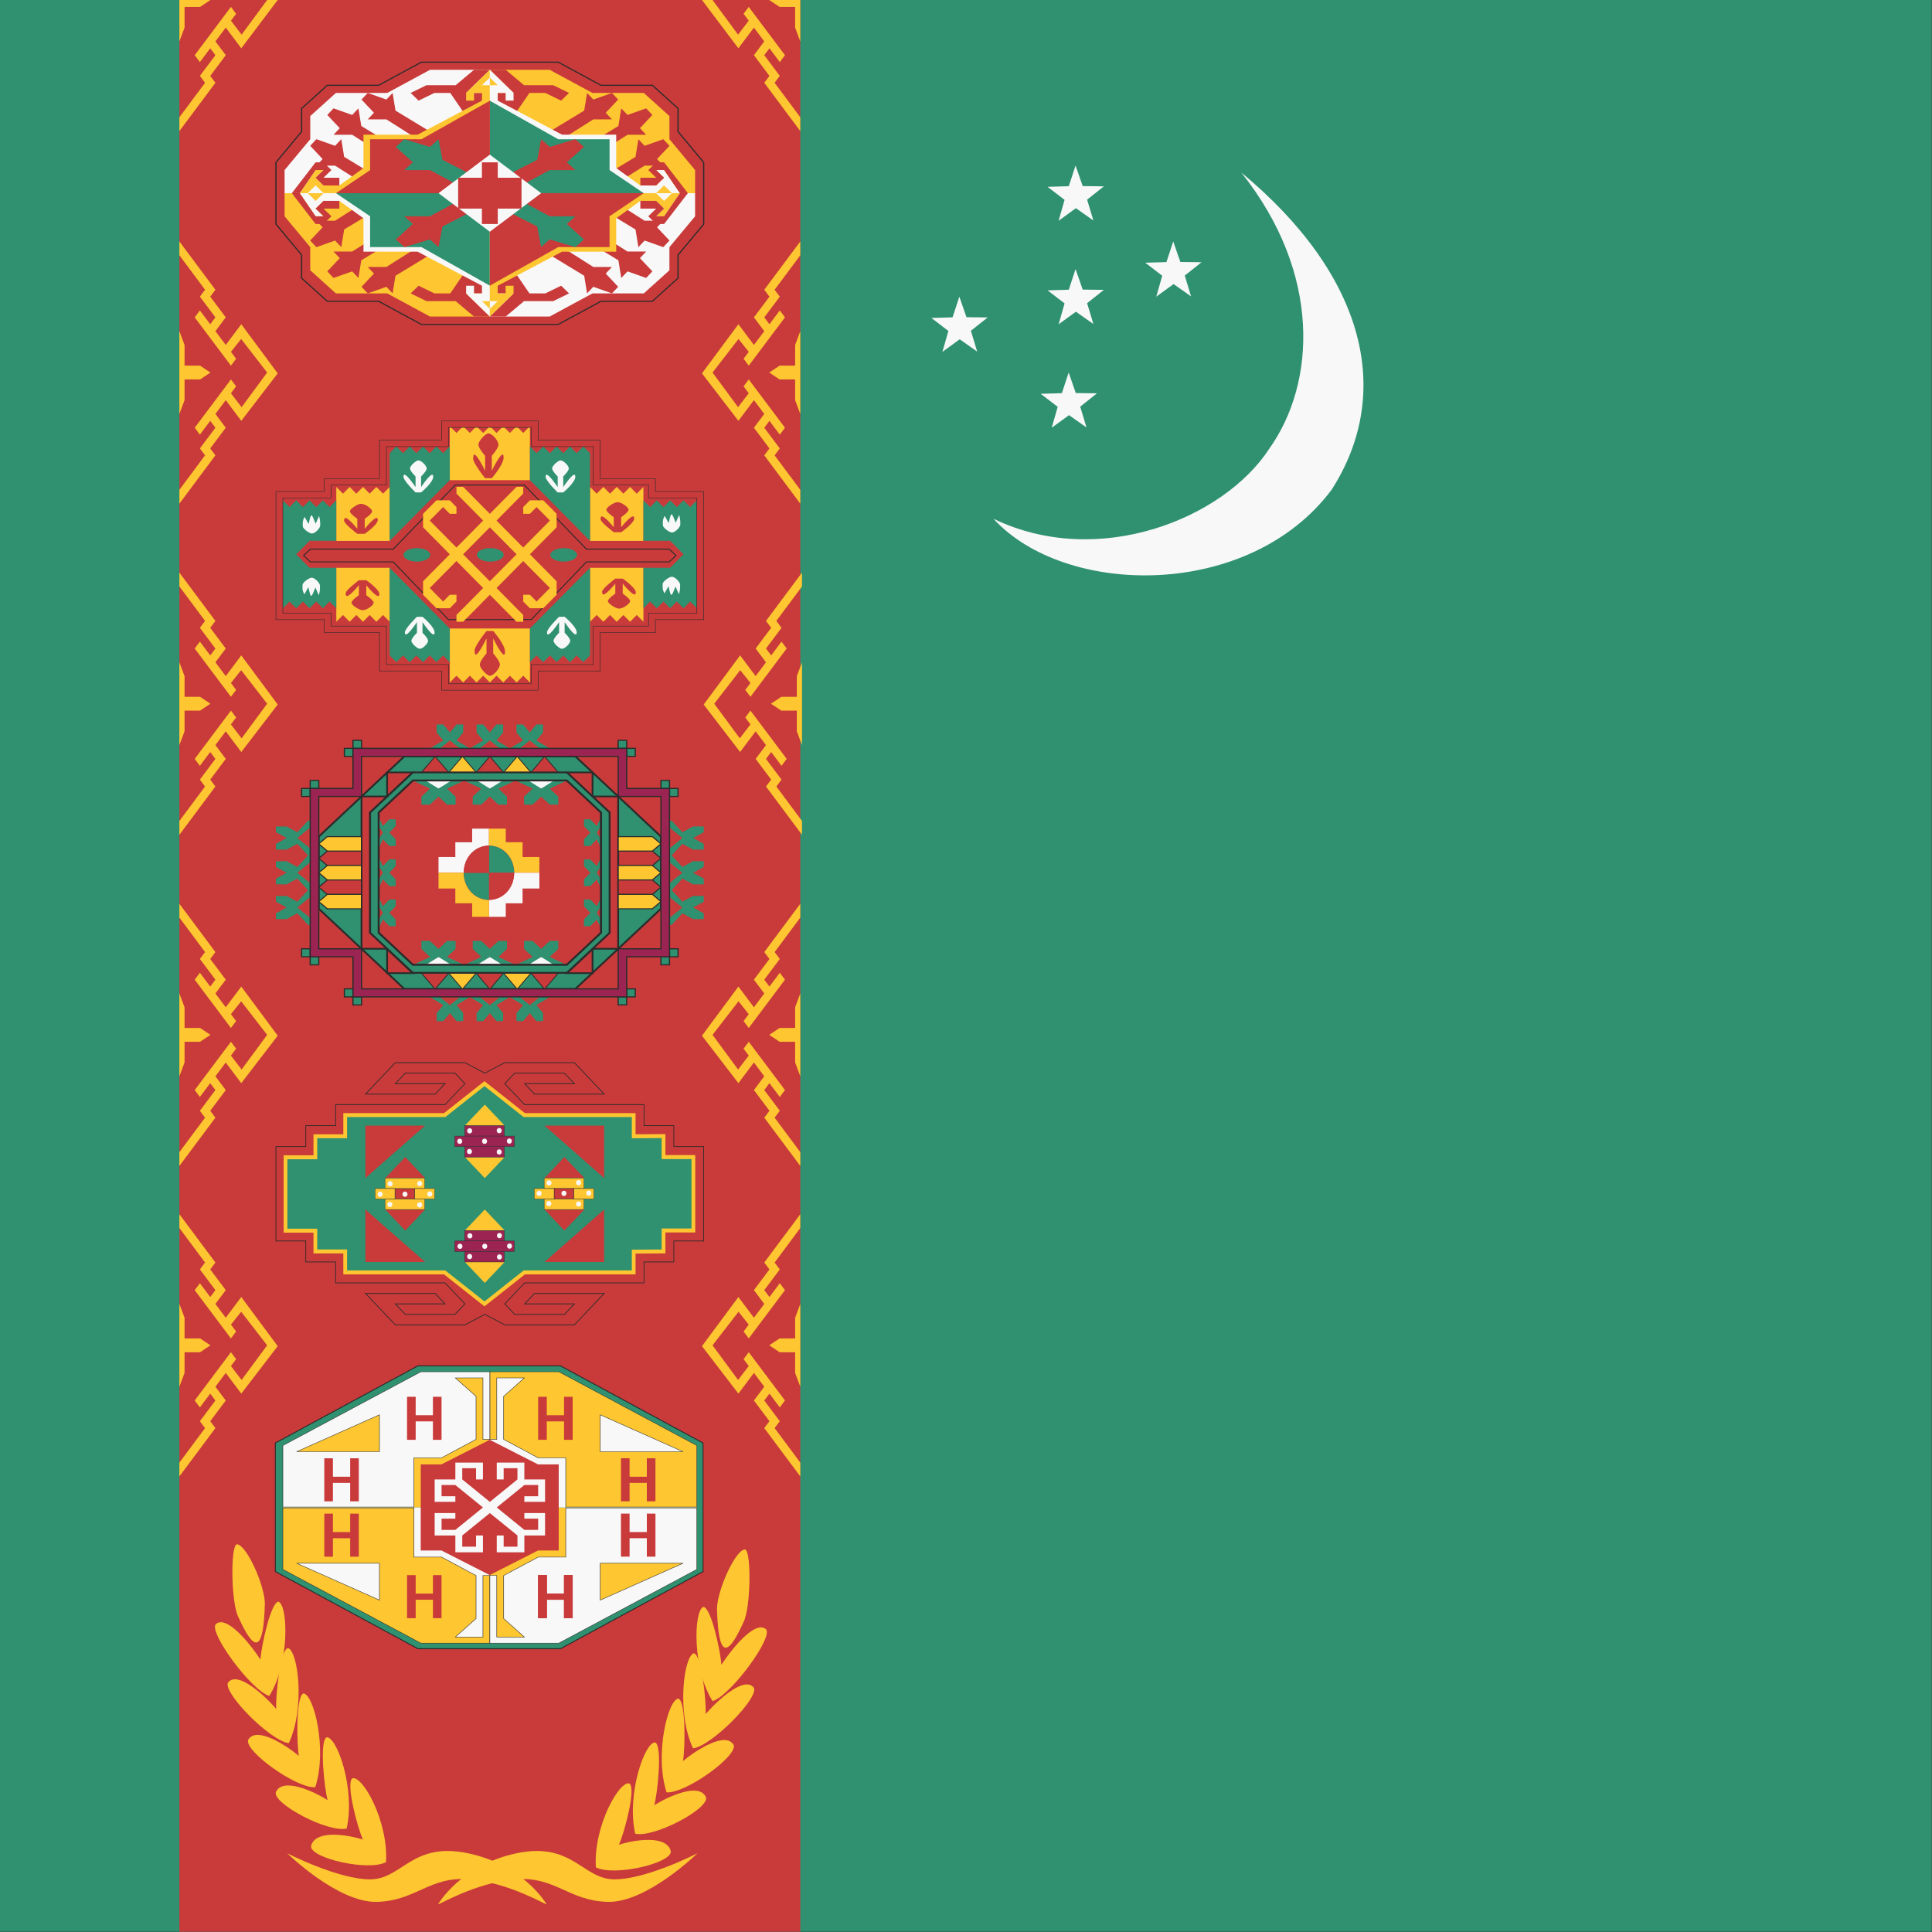 <svg xmlns="http://www.w3.org/2000/svg" height="512" width="512" viewBox="0 0 512 512">
  <rect x="0" y="0" width="512" height="512" fill="#333333" stroke="none"/>
  <defs fill="#2b2b2b">
    <clipPath id="a">
      <path fill-opacity=".67" d="M0 0h496.06v496.06H0z"></path>
    </clipPath>
  </defs>
  <g fill-rule="evenodd" clip-path="url(#a)" transform="scale(1.032)" fill="#2b2b2b">
    <path fill="#2f9170" d="M0 0h744.09v496.06H0z"></path>
    <g stroke-width="1pt">
      <path d="M255.117 133.217c27.032 13.035 59.219-.061 70.864-18.056 11.94-16.794 13.406-44.993-7.236-70.866 32.04 26.572 39.123 56.693 23.183 81.497-21.262 28.344-68.43 27.524-86.811 7.425z" fill="#f8f8f8"></path>
      <path fill="#f8f8f8" d="M296.921 76.181l1.534-5.37-4.36-3.345 5.436-.162L301.276 62l1.83 5.272 5.44.069-4.306 3.419 1.614 5.347-4.489-3.16zM270.071 109.842l1.534-5.37-4.36-3.345 5.436-.162 1.745-5.304 1.83 5.272 5.44.069-4.306 3.419 1.614 5.347-4.489-3.16zM271.841 83.275l1.534-5.37-4.36-3.345 5.436-.162 1.745-5.304 1.83 5.272 5.44.069-4.306 3.419 1.614 5.347-4.489-3.16zM271.841 56.693l1.534-5.37-4.36-3.346 5.436-.161 1.745-5.304 1.83 5.271 5.44.07-4.306 3.418 1.614 5.348-4.489-3.16zM242.001 90.361l1.534-5.37-4.36-3.345 5.436-.162 1.745-5.304 1.83 5.272 5.44.069-4.306 3.419 1.614 5.347-4.489-3.16z"></path>
    </g>
    <path fill="#c93a3a" d="M46.063 0h159.45v496.06H46.063z"></path>
    <g stroke-width="1pt" fill="#fec731">
      <path d="M46.064 129.33v-3.544l6.591-8.858-1.329-1.772 3.986-5.315-1.328-1.771-2.658 3.543-1.329-1.772L59.3 97.44l1.328 1.772-1.328 1.771 2.739 3.58 6.562-8.895-6.673-8.62-2.628 3.305 1.328 1.772-1.328 1.772-9.302-12.402 1.33-1.772 2.657 3.544 1.328-1.772-3.986-5.315 1.33-1.772-6.592-8.858v-3.543l9.248 12.401-1.328 1.772 3.986 5.315-2.658 3.543 2.658 3.543 3.986-5.314L71.31 95.88l-9.354 12.19-3.986-5.315-2.658 3.543 2.658 3.543-3.986 5.316 1.328 1.771-9.248 12.402z"></path>
      <path d="M46.063 85.04l1.329 3.543v5.315h3.986l2.657 1.772-2.657 1.771h-3.986v5.315l-1.33 3.544V85.04z"></path>
    </g>
    <g stroke-width="1pt" fill="#fec731">
      <path d="M46.064 214.368v-3.543l6.591-8.858-1.329-1.772 3.986-5.315-1.328-1.771-2.658 3.543-1.329-1.772L59.3 182.48l1.328 1.771-1.328 1.772 2.739 3.58 6.562-8.895-6.673-8.62-2.628 3.305 1.328 1.772-1.328 1.772-9.302-12.402 1.33-1.772 2.657 3.544 1.328-1.772-3.986-5.315 1.33-1.772-6.592-8.858v-3.543l9.248 12.402-1.328 1.771 3.986 5.315-2.658 3.543 2.658 3.543 3.986-5.314 9.354 12.612-9.354 12.191-3.986-5.315-2.658 3.543 2.658 3.543-3.986 5.315 1.328 1.772-9.248 12.401z"></path>
      <path d="M46.063 170.079l1.329 3.543v5.315h3.986l2.657 1.772-2.657 1.771h-3.986v5.315l-1.33 3.544v-21.26z"></path>
    </g>
    <g stroke-width="1pt" fill="#fec731">
      <path d="M46.065 299.409v-3.543l6.591-8.859-1.329-1.772 3.986-5.315-1.328-1.771-2.658 3.543-1.329-1.772L59.3 267.52l1.328 1.772-1.328 1.772 2.739 3.579 6.562-8.895-6.673-8.62-2.628 3.305 1.328 1.772-1.328 1.772-9.302-12.402 1.33-1.772 2.657 3.544 1.328-1.772-3.986-5.315 1.33-1.771-6.592-8.858v-3.544l9.248 12.402-1.328 1.771 3.986 5.315-2.658 3.543 2.658 3.544 3.986-5.315 9.354 12.613-9.354 12.19-3.986-5.315-2.658 3.543 2.658 3.543-3.986 5.315 1.328 1.772-9.248 12.402z"></path>
      <path d="M46.064 255.119l1.329 3.543v5.315h3.986l2.657 1.772-2.657 1.771h-3.986v5.315l-1.33 3.544v-21.26z"></path>
    </g>
    <g stroke-width="1pt" fill="#fec731">
      <path d="M46.065 379.13v-3.543l6.591-8.859-1.329-1.772 3.986-5.315-1.328-1.771-2.658 3.543-1.329-1.772L59.3 347.24l1.328 1.772-1.328 1.772 2.739 3.579 6.562-8.895-6.673-8.62-2.628 3.305 1.328 1.772-1.328 1.772-9.302-12.402 1.33-1.772 2.657 3.544 1.328-1.772-3.986-5.315 1.33-1.772-6.592-8.858v-3.543l9.248 12.402-1.328 1.771 3.986 5.315-2.658 3.543 2.658 3.543 3.986-5.314 9.354 12.613-9.354 12.19-3.986-5.315-2.658 3.543 2.658 3.543-3.986 5.315 1.328 1.772-9.248 12.402z"></path>
      <path d="M46.064 334.84l1.329 3.543v5.315h3.986l2.657 1.772-2.657 1.771h-3.986v5.315l-1.33 3.544v-21.26z"></path>
    </g>
    <g stroke-width="1pt" fill="#fec731">
      <path d="M205.51 129.33v-3.544l-6.592-8.858 1.329-1.772-3.986-5.315 1.328-1.771 2.658 3.543 1.329-1.772-9.302-12.401-1.328 1.772 1.328 1.771-2.739 3.58-6.562-8.895 6.673-8.62 2.628 3.305-1.328 1.772 1.328 1.772 9.302-12.402-1.33-1.772-2.657 3.544-1.328-1.772 3.986-5.315-1.33-1.772 6.592-8.858v-3.543l-9.248 12.401 1.328 1.772-3.986 5.315 2.658 3.543-2.658 3.543-3.986-5.314-9.354 12.613 9.354 12.19 3.986-5.315 2.658 3.543-2.658 3.543 3.986 5.316-1.328 1.771 9.248 12.402z"></path>
      <path d="M205.51 85.04l-1.329 3.543v5.315h-3.986l-2.657 1.772 2.657 1.771h3.986v5.315l1.33 3.544V85.04z"></path>
    </g>
    <g stroke-width="1pt" fill="#fec731">
      <path d="M205.95 214.37v-3.544l-6.592-8.858 1.329-1.772-3.986-5.315 1.328-1.771 2.658 3.543 1.329-1.772-9.302-12.401-1.328 1.772 1.328 1.771-2.739 3.58-6.562-8.895 6.673-8.62 2.628 3.305-1.328 1.772 1.328 1.772 9.302-12.402-1.33-1.772-2.657 3.544-1.328-1.772 3.986-5.315-1.33-1.772 6.592-8.858v-3.543l-9.248 12.402 1.328 1.771-3.986 5.315 2.658 3.543-2.658 3.543-3.986-5.314-9.354 12.613 9.354 12.19 3.986-5.315 2.658 3.544-2.658 3.543 3.986 5.315-1.328 1.771 9.248 12.402z"></path>
      <path d="M205.95 170.08l-1.329 3.543v5.315h-3.986l-2.657 1.772 2.657 1.771h3.986v5.315l1.33 3.544v-21.26z"></path>
    </g>
    <g stroke-width="1pt" fill="#fec731">
      <path d="M205.51 299.409v-3.543l-6.592-8.859 1.329-1.772-3.986-5.315 1.328-1.771 2.658 3.543 1.329-1.772-9.302-12.401-1.328 1.772 1.328 1.772-2.739 3.579-6.562-8.895 6.673-8.62 2.628 3.305-1.328 1.772 1.328 1.772 9.302-12.402-1.33-1.772-2.657 3.544-1.328-1.772 3.986-5.315-1.33-1.771 6.592-8.858v-3.544l-9.248 12.402 1.328 1.771-3.986 5.315 2.658 3.543-2.658 3.544-3.986-5.315-9.354 12.613 9.354 12.19 3.986-5.315 2.658 3.543-2.658 3.543 3.986 5.315-1.328 1.772 9.248 12.402z"></path>
      <path d="M205.51 255.119l-1.329 3.543v5.315h-3.986l-2.657 1.772 2.657 1.771h3.986v5.315l1.33 3.544v-21.26z"></path>
    </g>
    <g stroke-width="1pt" fill="#fec731">
      <path d="M205.51 379.13v-3.543l-6.592-8.859 1.329-1.772-3.986-5.315 1.328-1.771 2.658 3.543 1.329-1.772-9.302-12.401-1.328 1.772 1.328 1.772-2.739 3.579-6.562-8.895 6.673-8.62 2.628 3.305-1.328 1.772 1.328 1.772 9.302-12.402-1.33-1.772-2.657 3.544-1.328-1.772 3.986-5.315-1.33-1.772 6.592-8.858v-3.543l-9.248 12.402 1.328 1.771-3.986 5.315 2.658 3.543-2.658 3.543-3.986-5.314-9.354 12.613 9.354 12.19 3.986-5.315 2.658 3.543-2.658 3.543 3.986 5.315-1.328 1.772 9.248 12.402z"></path>
      <path d="M205.51 334.84l-1.329 3.543v5.315h-3.986l-2.657 1.772 2.657 1.771h3.986v5.315l1.33 3.544v-21.26z"></path>
    </g>
    <g stroke-width="1pt" fill="#fec731">
      <path d="M46.067 33.66v-3.543l6.591-8.858-1.329-1.772 3.986-5.315-1.328-1.771-2.658 3.543L50 14.172l9.302-12.401 1.328 1.771-1.328 1.772 2.739 3.58 6.562-8.895h2.71L61.959 12.4l-3.986-5.315-2.658 3.543 2.658 3.543-3.986 5.315 1.328 1.772-9.248 12.401zM46.067 0h7.972l-2.657 1.772h-3.986v5.315l-1.33 3.543V0z"></path>
    </g>
    <g stroke-width="1pt" fill="#fec731">
      <path d="M205.506 33.66v-3.543l-6.591-8.858 1.329-1.772-3.986-5.315 1.328-1.771 2.658 3.543 1.328-1.772-9.3-12.401-1.33 1.771 1.33 1.772-2.74 3.58-6.562-8.895h-2.71l9.354 12.402 3.986-5.315 2.658 3.543-2.658 3.543 3.986 5.315-1.328 1.772 9.248 12.401zM205.506 0h-7.972l2.657 1.772h3.986v5.315l1.33 3.543V0z"></path>
    </g>
    <path d="M112.51 488.996s5.72-10.044 20.136-13.087c14.416-3.044 16.933 6.696 25.17 6.696 8.238 0 21.28-6.696 21.28-6.696s-13.042 12.783-23.11 12.478c-10.068-.303-13.5-6.695-23.797-5.782-10.297.913-19.679 6.696-19.679 6.391z" fill="#fec731"></path>
    <path d="M140.34 488.996s-5.72-10.044-20.136-13.087c-14.416-3.044-16.933 6.696-25.17 6.696-8.238 0-21.28-6.696-21.28-6.696s13.042 12.783 23.11 12.478c10.068-.303 13.5-6.695 23.797-5.782 10.297.913 19.679 6.696 19.679 6.391z" fill="#fec731"></path>
    <g stroke-width="1pt" fill="#fec731">
      <path d="M93.201 472.38c-1.27-2.657-4.442-14.251-2.75-15.701 2.538-.966 9.307 10.87 8.673 21.5-4.442 2.415-19.461-.967-19.25-4.108 1.058-4.348 9.52-2.898 13.327-1.69z"></path>
      <path d="M84.124 462.247c-.83-2.95-2.14-15.168-.26-16.12 2.633-.247 7.424 13.198 5.158 23.423-4.72 1.14-18.892-6.302-18.2-9.317 1.709-3.963 9.763-.216 13.302 2.014z"></path>
      <path d="M76.749 450.91c-.563-3.06-.775-15.4 1.176-16.048 2.637.172 6.197 14.28 3.037 24.074-4.789.386-18.198-9.247-17.242-12.13 2.049-3.666 9.713 1.33 13.029 4.103z"></path>
      <path d="M70.933 438.835c-.2-3.139 1.024-15.373 3.028-15.61 2.585.715 4.462 15.388.201 24.41-4.775-.608-16.903-12.895-15.623-15.547 2.45-3.197 9.441 3.322 12.394 6.747z"></path>
      <path d="M66.889 426.187c.14-3.144 2.67-15.017 4.677-14.868 2.481 1.203 2.759 16.083-2.43 24.196-4.66-1.517-15.339-16-13.786-18.378 2.769-2.695 8.985 5.095 11.539 9.05z"></path>
      <path d="M68.018 411.796c-.344 12.593-2.633 12.74-6.811 3.432-1.85-3.517-2.078-18.122-.412-18.666 2.409-.05 7.157 10.365 7.223 15.234z"></path>
    </g>
    <g stroke-width="1pt" fill="#fec731">
      <path d="M158.932 473.706c1.27-2.657 4.442-14.252 2.75-15.701-2.538-.966-9.307 10.87-8.673 21.5 4.442 2.414 19.461-.967 19.25-4.108-1.058-4.348-9.52-2.898-13.327-1.691z"></path>
      <path d="M168.009 463.572c.83-2.949 2.14-15.167.26-16.12-2.633-.246-7.424 13.199-5.158 23.424 4.72 1.14 18.892-6.302 18.2-9.317-1.709-3.963-9.763-.216-13.302 2.013z"></path>
      <path d="M175.384 452.235c.563-3.06.775-15.399-1.176-16.047-2.637.172-6.197 14.28-3.037 24.074 4.789.386 18.198-9.247 17.242-12.13-2.049-3.666-9.713 1.33-13.029 4.103z"></path>
      <path d="M181.2 440.161c.2-3.139-1.024-15.373-3.028-15.61-2.585.715-4.462 15.388-.201 24.41 4.775-.608 16.903-12.895 15.623-15.547-2.45-3.197-9.441 3.322-12.394 6.747z"></path>
      <path d="M185.244 427.513c-.14-3.144-2.67-15.017-4.677-14.868-2.481 1.202-2.759 16.083 2.43 24.196 4.66-1.517 15.339-16 13.786-18.378-2.769-2.695-8.985 5.095-11.539 9.05z"></path>
      <path d="M184.115 413.122c.344 12.593 2.633 12.74 6.811 3.432 1.85-3.517 2.078-18.122.412-18.666-2.409-.05-7.157 10.365-7.223 15.234z"></path>
    </g>
    <g transform="matrix(.969 0 0 1.226 182.42 -74.639)">
      <path d="M-3.543 290.55h-5.315v3.543h-5.315v3.543h-21.26l-3.543 3.544 1.771 1.771h8.858l1.772-1.771h-8.858l1.772-1.772h12.402l-5.315 5.315h-12.402l-3.544-1.772-3.543 1.771-12.402.001-5.315-5.317 12.402.002 1.771 1.772-8.858-.002 1.772 1.773h8.858l1.772-1.771-3.544-3.544h-19.488v-3.543h-5.315v-3.543h-5.315v-15.945h5.315v-3.543h5.315v-3.543h19.488l3.544-3.544-1.772-1.771h-8.858l-1.772 1.773 8.858-.002-1.771 1.772-12.402.002 5.315-5.317 12.402.001 3.543 1.771 3.544-1.772h12.402l5.315 5.315h-12.402l-1.772-1.772h8.858l-1.772-1.771h-8.858l-1.771 1.771 3.543 3.544h21.26v3.543h5.315v3.543h5.315v15.945z" transform="matrix(1.488 0 0 1.24 3.502 -39.474)" stroke="#2b2b2b" stroke-width=".125" fill="#c93a3a"></path>
      <path d="M375.59 499.67v24.803h10.629v7.019h10.63v7.087h35.433l14.174 10.63 14.173-10.63h38.976v-7.019l10.63-.068v-7.087h10.63v-24.803h-10.63v-7.086l-10.63.068v-7.155h-38.976l-14.173-10.63-14.174 10.63h-35.433v7.155h-10.63v7.086H375.59z" transform="matrix(.744 0 0 .62 -392.03 -6.521)" stroke="#fec731" stroke-width="1pt" fill="#2f9170"></path>
      <path d="M-75.6 296.644l-15.822 10.984v-10.984H-75.6zM-43.97 296.644l15.822 10.985v-10.985H-43.97zM-75.6 325.208l-15.822-10.984v10.984H-75.6zM-43.965 325.208l15.82-10.985v10.985h-15.82zM-38.689 303.233l-5.273 4.394h10.547l-5.274-4.394zM-80.877 303.233l-5.273 4.394h10.547l-5.274-4.394zM-80.877 318.622l-5.273-4.394h10.547l-5.274 4.394zM-38.687 318.622l-5.273-4.394h10.547l-5.274 4.394z" fill="#c93a3a"></path>
      <path d="M-59.787 329.602l-5.273-4.394h10.547l-5.274 4.394zM-59.787 307.632l-5.273-4.394h10.547l-5.274 4.394zM-59.787 292.249l-5.273 4.394h10.547l-5.274-4.394zM-59.787 314.217l-5.273 4.394h10.547l-5.274-4.394z" fill="#fec731"></path>
      <path transform="matrix(.744 0 0 .62 -392.03 -6.521)" stroke="#2b2b2b" stroke-width=".125" fill="#fec731" d="M467.72 506.69h14.173v3.543H467.72z"></path>
      <path transform="matrix(.744 0 0 .62 -392.03 -6.521)" stroke="#2b2b2b" stroke-width=".125" fill="#c93a3a" d="M414.57 510.24h7.087v3.543h-7.087zM471.26 510.24h7.087v3.543h-7.087z"></path>
      <path transform="matrix(.744 0 0 .62 -392.03 -6.521)" stroke="#2b2b2b" stroke-width=".125" fill="#9c2452" d="M439.37 488.98h14.173v3.543H439.37zM439.37 496.06h14.173v3.543H439.37z"></path>
      <path transform="matrix(.744 0 0 .62 -392.03 -6.521)" stroke="#2b2b2b" stroke-width=".125" fill="#9c2452" d="M435.83 492.52h21.26v3.543h-21.26zM439.37 524.41h14.173v3.543H439.37zM439.37 531.5h14.173v3.543H439.37z"></path>
      <path transform="matrix(.744 0 0 .62 -392.03 -6.521)" stroke="#2b2b2b" stroke-width=".125" fill="#9c2452" d="M435.83 527.95h21.26v3.543h-21.26z"></path>
      <path transform="matrix(.744 0 0 .62 -392.03 -6.521)" stroke="#2b2b2b" stroke-width=".125" fill="#fec731" d="M467.72 513.78h14.173v3.543H467.72zM411.02 506.69h14.173v3.543H411.02zM411.02 513.78h14.173v3.543H411.02z"></path>
      <path transform="matrix(.744 0 0 .62 -392.03 -6.521)" stroke="#2b2b2b" stroke-width=".125" fill="#fec731" d="M407.48 510.24h7.087v3.543h-7.087zM421.65 510.24h7.087v3.543h-7.087zM464.17 510.24h7.087v3.543h-7.087zM478.35 510.24h7.087v3.543h-7.087z"></path>
      <ellipse fill="#f8f8f8" transform="matrix(.744 0 0 .62 -374.14 -38.912)" cx="413.68" rx=".886" cy="581.99" ry=".886"></ellipse>
      <ellipse fill="#f8f8f8" transform="matrix(.744 0 0 .62 -367.57 -38.912)" cx="413.68" rx=".886" cy="581.99" ry=".886"></ellipse>
      <ellipse fill="#f8f8f8" transform="matrix(.744 0 0 .62 -361 -38.958)" cx="413.68" rx=".886" cy="581.99" ry=".886"></ellipse>
      <ellipse fill="#f8f8f8" transform="matrix(.744 0 0 .62 -371.51 -41.102)" cx="413.68" rx=".886" cy="581.99" ry=".886"></ellipse>
      <ellipse fill="#f8f8f8" transform="matrix(.744 0 0 .62 -363.68 -41.148)" cx="413.68" rx=".886" cy="581.99" ry=".886"></ellipse>
      <ellipse fill="#f8f8f8" transform="matrix(.744 0 0 .62 -371.57 -36.768)" cx="413.68" rx=".886" cy="581.99" ry=".886"></ellipse>
      <ellipse fill="#f8f8f8" transform="matrix(.744 0 0 .62 -363.68 -36.677)" cx="413.68" rx=".886" cy="581.99" ry=".886"></ellipse>
      <ellipse fill="#f8f8f8" transform="matrix(.744 0 0 .62 -353.17 -49.999)" cx="413.68" rx=".886" cy="581.99" ry=".886"></ellipse>
      <ellipse fill="#f8f8f8" transform="matrix(.744 0 0 .62 -346.59 -49.999)" cx="413.68" rx=".886" cy="581.99" ry=".886"></ellipse>
      <ellipse fill="#f8f8f8" transform="matrix(.744 0 0 .62 -340.02 -50.045)" cx="413.68" rx=".886" cy="581.99" ry=".886"></ellipse>
      <ellipse fill="#f8f8f8" transform="matrix(.744 0 0 .62 -350.54 -52.189)" cx="413.68" rx=".886" cy="581.99" ry=".886"></ellipse>
      <ellipse fill="#f8f8f8" transform="matrix(.744 0 0 .62 -342.71 -52.235)" cx="413.68" rx=".886" cy="581.99" ry=".886"></ellipse>
      <ellipse fill="#f8f8f8" transform="matrix(.744 0 0 .62 -350.59 -47.855)" cx="413.68" rx=".886" cy="581.99" ry=".886"></ellipse>
      <ellipse fill="#f8f8f8" transform="matrix(.744 0 0 .62 -342.71 -47.764)" cx="413.68" rx=".886" cy="581.99" ry=".886"></ellipse>
      <ellipse fill="#f8f8f8" transform="matrix(.744 0 0 .62 -374.2 -60.904)" cx="413.68" rx=".886" cy="581.99" ry=".886"></ellipse>
      <ellipse fill="#f8f8f8" transform="matrix(.744 0 0 .62 -367.62 -60.904)" cx="413.68" rx=".886" cy="581.99" ry=".886"></ellipse>
      <ellipse fill="#f8f8f8" transform="matrix(.744 0 0 .62 -361.05 -60.949)" cx="413.68" rx=".886" cy="581.99" ry=".886"></ellipse>
      <ellipse fill="#f8f8f8" transform="matrix(.744 0 0 .62 -371.57 -63.094)" cx="413.68" rx=".886" cy="581.99" ry=".886"></ellipse>
      <ellipse fill="#f8f8f8" transform="matrix(.744 0 0 .62 -363.74 -63.139)" cx="413.68" rx=".886" cy="581.99" ry=".886"></ellipse>
      <ellipse fill="#f8f8f8" transform="matrix(.744 0 0 .62 -371.62 -58.759)" cx="413.68" rx=".886" cy="581.99" ry=".886"></ellipse>
      <ellipse fill="#f8f8f8" transform="matrix(.744 0 0 .62 -363.74 -58.668)" cx="413.68" rx=".886" cy="581.99" ry=".886"></ellipse>
      <ellipse fill="#f8f8f8" transform="matrix(.744 0 0 .62 -395.28 -49.817)" cx="413.68" rx=".886" cy="581.99" ry=".886"></ellipse>
      <ellipse fill="#f8f8f8" transform="matrix(.744 0 0 .62 -388.71 -49.817)" cx="413.68" rx=".886" cy="581.99" ry=".886"></ellipse>
      <ellipse fill="#f8f8f8" transform="matrix(.744 0 0 .62 -382.14 -49.862)" cx="413.68" rx=".886" cy="581.99" ry=".886"></ellipse>
      <ellipse fill="#f8f8f8" transform="matrix(.744 0 0 .62 -392.65 -52.007)" cx="413.68" rx=".886" cy="581.99" ry=".886"></ellipse>
      <ellipse fill="#f8f8f8" transform="matrix(.744 0 0 .62 -384.82 -52.052)" cx="413.68" rx=".886" cy="581.99" ry=".886"></ellipse>
      <ellipse fill="#f8f8f8" transform="matrix(.744 0 0 .62 -392.71 -47.672)" cx="413.68" rx=".886" cy="581.99" ry=".886"></ellipse>
      <ellipse fill="#f8f8f8" transform="matrix(.744 0 0 .62 -384.82 -47.581)" cx="413.68" rx=".886" cy="581.99" ry=".886"></ellipse>
    </g>
    <path d="M134.575 247.8l4.394-2.058 4.394 2.058h-8.788zM121.394 247.8l4.394-2.058 4.394 2.058h-8.788zM108.213 247.8l4.394-2.058L117 247.8h-8.788zM134.575 200.45l4.394 2.06 4.394-2.06h-8.788zM121.394 200.45l4.394 2.06 4.394-2.06h-8.788zM108.213 200.45l4.394 2.06 4.394-2.06h-8.788z" fill="#f8f8f8"></path>
    <path d="M130.912 253.98l-5.126 4.119-5.126-4.119-5.126 4.119-5.125-4.119v2.058l3.417 2.06-1.71 2.059v2.06h1.71l1.708-2.06 1.709 2.06h1.709v-2.06l-1.71-2.058 3.418-2.06 3.418 2.06-1.709 2.058v2.06h1.709l1.708-2.06 1.709 2.06h1.709v-2.06l-1.71-2.058 3.418-2.06 3.418 2.059-1.709 2.059v2.06h1.71l1.708-2.06 1.708 2.06h1.709v-2.06l-1.709-2.06 3.417-2.059v-2.058l-5.125 4.118-5.127-4.118zM130.913 194.261l-5.126-4.118-5.126 4.118-5.126-4.118-5.125 4.118v-2.058l3.417-2.06-1.71-2.058v-2.06h1.71l1.708 2.06 1.709-2.06h1.709v2.06l-1.71 2.058 3.418 2.059 3.418-2.06-1.709-2.057v-2.06h1.709l1.708 2.06 1.709-2.06h1.709v2.06l-1.71 2.058 3.418 2.059 3.418-2.058-1.709-2.06v-2.059h1.71l1.708 2.06 1.708-2.06h1.709v2.06l-1.709 2.059 3.417 2.06v2.057l-5.125-4.117-5.127 4.117zM169.738 228.583l5.493-4.461-5.493-4.462 5.493-4.46-5.493-4.462h2.745l2.748 2.974 2.745-1.487h2.746v1.487l-2.746 1.487 2.746 1.487v1.487h-2.746l-2.745-1.487-2.747 2.974 2.747 2.975 2.745-1.487h2.746v1.487l-2.746 1.487 2.746 1.487v1.487h-2.746l-2.745-1.487-2.747 2.974 2.745 2.975 2.747-1.488h2.746v1.488l-2.746 1.487 2.746 1.486v1.488h-2.746l-2.747-1.488-2.746 2.975h-2.745l5.491-4.461-5.491-4.462zM81.842 228.583l-5.493-4.461 5.493-4.462-5.493-4.46 5.493-4.462h-2.745l-2.748 2.974-2.745-1.487h-2.746v1.487l2.746 1.487-2.746 1.487v1.487h2.746l2.745-1.487 2.747 2.974-2.747 2.975-2.745-1.487h-2.746v1.487l2.746 1.487-2.746 1.487v1.487h2.746l2.745-1.487 2.747 2.974-2.745 2.975-2.747-1.488h-2.746v1.488l2.746 1.487-2.746 1.486v1.488h2.746l2.747-1.488 2.746 2.975h2.745l-5.491-4.461 5.491-4.462z" fill="#2f9170"></path>
    <path transform="matrix(1.24 0 0 1.162 204.874 -5.458)" stroke="#2b2b2b" stroke-width=".25" fill="#2f9170" d="M-26.575 214.37h1.772v1.772h-1.772z"></path>
    <path transform="matrix(1.24 0 0 1.162 204.874 -5.458)" stroke="#2b2b2b" stroke-width=".25" fill="#2f9170" d="M-28.346 216.14h1.772v1.772h-1.772zM-37.205 225h1.772v1.772h-1.772zM-35.433 223.23h1.772v1.772h-1.772zM-93.898 223.23h1.772v1.772h-1.772zM-102.76 214.37h1.772v1.772h-1.772zM-100.98 216.14h1.772v1.772h-1.772zM-100.98 177.17h1.772v1.772h-1.772zM-102.76 178.94h1.772v1.772h-1.772zM-92.126 168.31h1.772v1.772h-1.772z"></path>
    <path transform="matrix(1.24 0 0 1.162 204.874 -5.458)" stroke="#2b2b2b" stroke-width=".25" fill="#2f9170" d="M-93.898 170.08h1.772v1.772h-1.772zM-37.205 168.31h1.772v1.772h-1.772zM-35.433 170.08h1.772v1.772h-1.772zM-28.346 177.17h1.772v1.772h-1.772z"></path>
    <path transform="matrix(1.24 0 0 1.162 204.874 -5.458)" stroke="#2b2b2b" stroke-width=".25" fill="#2f9170" d="M-26.575 178.94h1.772v1.772h-1.772zM-92.126 225h1.772v1.772h-1.772z"></path>
    <path d="M119.085 224.12l-6.476-.001v-4.047l4.317.002v-3.794h4.318v-3.485h4.317v4.356c-3.575 0-6.476 2.95-6.476 6.969z" fill="#f8f8f8"></path>
    <path d="M132.035 224.12l6.476-.001v-4.047l-4.317.002v-3.794h-4.318v-3.485h-4.317v4.356c3.575 0 6.476 2.95 6.476 6.969z" fill="#fec731"></path>
    <path d="M132.035 224.12h6.476v4.047l-4.317-.002v3.794h-4.318v3.485h-4.317v-4.356c3.575 0 6.476-2.95 6.476-6.969z" fill="#f8f8f8"></path>
    <path d="M119.085 224.12h-6.476v4.047l4.317-.002v3.794h4.318v3.485h4.317v-4.356c-3.575 0-6.476-2.95-6.476-6.969z" fill="#fec731"></path>
    <path d="M132.034 224.123h-6.476v-6.97c3.575 0 6.476 3.123 6.476 6.97z" fill="#2f9170"></path>
    <path d="M132.034 224.117h-6.476v6.969c3.575 0 6.476-3.123 6.476-6.97z" fill="#c93a3a"></path>
    <path d="M119.086 224.117h6.476v6.969c-3.575 0-6.476-3.123-6.476-6.97z" fill="#2f9170"></path>
    <path d="M119.086 224.123h6.476v-6.97c-3.575 0-6.476 3.123-6.476 6.97z" fill="#c93a3a"></path>
    <path d="M132.378 249.855l-6.59-4.119-6.591 4.12-6.59-4.12-6.59 4.12v-2.059l4.392-2.06-2.197-2.059v-2.06h2.197l2.197 2.06 2.197-2.06H117v2.06l-2.197 2.058 4.394 2.06 4.394-2.06-2.197-2.058v-2.06h2.197l2.196 2.06 2.197-2.06h2.197v2.06l-2.197 2.058 4.394 2.06 4.394-2.058-2.197-2.06v-2.06h2.197l2.197 2.06 2.196-2.06h2.197v2.06l-2.197 2.06 4.394 2.059v2.058l-6.59-4.117-6.591 4.117zM132.378 198.388l-6.59 4.12-6.591-4.12-6.59 4.12-6.59-4.12v2.059l4.392 2.06-2.197 2.059v2.059h2.197l2.197-2.06 2.197 2.06H117v-2.06l-2.197-2.058 4.394-2.06 4.394 2.06-2.197 2.059v2.059h2.197l2.196-2.06 2.197 2.06h2.197v-2.06l-2.197-2.058 4.394-2.06 4.394 2.06-2.197 2.059v2.059h2.197l2.197-2.06 2.196 2.06h2.197v-2.06l-2.197-2.059 4.394-2.06v-2.058l-6.59 4.118-6.591-4.118zM156.537 229.266l-3.296-5.147 3.296-5.148-3.296-5.147 3.296-5.148h-1.647l-1.65 3.432-1.646-1.716h-1.648v1.716l1.648 1.716-1.648 1.715v1.716h1.648l1.647-1.716 1.648 3.432-1.648 3.432-1.647-1.716h-1.648v1.716l1.648 1.716-1.648 1.716v1.716h1.648l1.647-1.716 1.648 3.431-1.647 3.433-1.648-1.716h-1.648v1.716l1.648 1.715-1.648 1.716v1.716h1.648l1.648-1.716 1.648 3.432h1.647l-3.295-5.148 3.295-5.148z" fill="#2f9170"></path>
    <path d="M-100.98 177.17l-7.087 7.086v26.575l7.087 7.087h31.889l7.087-7.087v-26.575l-7.087-7.086h-31.889zm-1.772-5.316l-17.717 17.716v15.945l17.717 17.717h35.433l17.716-17.717V189.57l-17.716-17.716h-35.433z" transform="matrix(1.24 0 0 1.162 231.237 -5.457)" stroke="#2b2b2b" stroke-width=".4" fill="#2f9170"></path>
    <path d="M-93.898 147.05l3.543 5.315 3.544-5.315h-7.087z" transform="matrix(.992 0 0 .775 208.389 135.932)" stroke="#2b2b2b" stroke-width=".25" fill="#fec731"></path>
    <path d="M-93.898 147.05l3.543 5.315 3.544-5.315h-7.087z" transform="matrix(.992 0 0 -.775 208.389 312.319)" stroke="#2b2b2b" stroke-width=".25" fill="#fec731"></path>
    <path d="M-93.898 147.05l3.543 5.315 3.544-5.315h-7.087z" transform="matrix(.992 0 0 -.775 222.449 312.319)" stroke="#2b2b2b" stroke-width=".25" fill="#fec731"></path>
    <path d="M-93.898 147.05l3.543 5.315 3.544-5.315h-7.087z" transform="matrix(.992 0 0 .775 222.449 135.932)" stroke="#2b2b2b" stroke-width=".25" fill="#fec731"></path>
    <path d="M-93.898 147.05l3.543 5.315 3.544-5.315h-7.087z" transform="matrix(.992 0 0 -.775 201.359 312.319)" stroke="#2b2b2b" stroke-width=".25" fill="#c93a3a"></path>
    <path d="M-93.898 147.05l3.543 5.315 3.544-5.315h-7.087z" transform="matrix(.992 0 0 -.775 215.419 312.319)" stroke="#2b2b2b" stroke-width=".25" fill="#c93a3a"></path>
    <path d="M-93.898 147.05l3.543 5.315 3.544-5.315h-7.087z" transform="matrix(.992 0 0 -.775 229.479 312.319)" stroke="#2b2b2b" stroke-width=".25" fill="#c93a3a"></path>
    <path d="M-104.53 180.71l3.544-3.544h-3.544v3.544z" transform="matrix(1.86 0 0 -1.743 293.83 558.694)" stroke="#2b2b2b" stroke-width=".25" fill="#c93a3a"></path>
    <path d="M95.033 229.266l3.296-5.147-3.296-5.148 3.296-5.147-3.296-5.148h1.647l1.65 3.432 1.646-1.716h1.648v1.716l-1.648 1.716 1.648 1.715v1.716h-1.648l-1.647-1.716-1.648 3.432 1.648 3.432 1.647-1.716h1.648v1.716l-1.648 1.716 1.648 1.716v1.716h-1.648l-1.647-1.716-1.648 3.431 1.647 3.433 1.648-1.716h1.648v1.716l-1.648 1.715 1.648 1.716v1.716h-1.648l-1.648-1.716-1.648 3.432h-1.647l3.295-5.148-3.295-5.148z" fill="#2f9170"></path>
    <path d="M-76.181 154.13h7.087l1.771 1.772-1.771 1.771h-7.087v-3.543z" transform="matrix(1.24 0 0 1.046 253.205 57.34)" stroke="#2b2b2b" stroke-width=".25" fill="#c93a3a"></path>
    <path d="M-99.213 180.71l-3.543 3.544v26.575l3.543 3.543h-5.316l.001-33.662h5.315z" transform="matrix(1.24 0 0 1.162 222.449 -5.457)" stroke="#2b2b2b" stroke-width=".375" fill="#c93a3a"></path>
    <path d="M-93.898 147.05l3.543 5.315 3.544-5.315h-7.087z" transform="matrix(.992 0 0 .775 201.359 135.932)" stroke="#2b2b2b" stroke-width=".25" fill="#c93a3a"></path>
    <path d="M-93.898 147.05l3.543 5.315 3.544-5.315h-7.087z" transform="matrix(.992 0 0 .775 215.419 135.932)" stroke="#2b2b2b" stroke-width=".25" fill="#c93a3a"></path>
    <path d="M-93.898 147.05l3.543 5.315 3.544-5.315h-7.087z" transform="matrix(.992 0 0 .775 229.479 135.932)" stroke="#2b2b2b" stroke-width=".25" fill="#c93a3a"></path>
    <path d="M-99.212 180.71l-3.544 3.544v26.575l3.544 3.543h-5.315V180.71h5.315z" transform="matrix(-1.24 0 0 1.162 29.13 -5.457)" stroke="#2b2b2b" stroke-width=".375" fill="#c93a3a"></path>
    <path d="M-104.53 180.71l3.544-3.544h-3.544v3.544z" transform="matrix(-1.86 0 0 -1.743 -42.26 558.694)" stroke="#2b2b2b" stroke-width=".25" fill="#c93a3a"></path>
    <path d="M-104.53 180.71l3.544-3.544h-3.544v3.544z" transform="matrix(-1.86 0 0 1.743 -42.26 -110.448)" stroke="#2b2b2b" stroke-width=".25" fill="#c93a3a"></path>
    <path d="M-104.53 180.71l3.544-3.544h-3.544v3.544z" transform="matrix(1.86 0 0 1.743 293.83 -110.448)" stroke="#2b2b2b" stroke-width=".25" fill="#c93a3a"></path>
    <path d="M-100.98 177.17l-7.087 7.086v26.575l7.087 7.087h31.889l7.087-7.087v-26.575l-7.087-7.086h-31.889zm-.001-1.773l-8.858 8.858v26.575l8.859 8.858h31.889l8.858-8.858v-26.575l-8.859-8.858h-31.889z" transform="matrix(1.24 0 0 1.162 231.237 -5.457)" stroke="#2b2b2b" stroke-width=".4" fill="#2f9170"></path>
    <path d="M-76.181 154.13h7.087l1.771 1.772-1.771 1.771h-7.087v-3.543z" transform="matrix(1.24 0 0 1.046 253.204 61.033)" stroke="#2b2b2b" stroke-width=".25" fill="#fec731"></path>
    <path d="M-76.181 154.13h7.087l1.771 1.772-1.771 1.771h-7.087v-3.543z" transform="matrix(1.24 0 0 1.046 253.205 64.752)" stroke="#2b2b2b" stroke-width=".25" fill="#c93a3a"></path>
    <path d="M-76.181 154.13h7.087l1.771 1.772-1.771 1.771h-7.087v-3.543z" transform="matrix(1.24 0 0 1.046 253.205 68.445)" stroke="#2b2b2b" stroke-width=".25" fill="#fec731"></path>
    <path d="M-76.181 154.13h7.087l1.771 1.772-1.771 1.771h-7.087v-3.543z" transform="matrix(1.24 0 0 1.046 253.205 53.62)" stroke="#2b2b2b" stroke-width=".25" fill="#fec731"></path>
    <path d="M-76.181 154.13h7.087l1.771 1.772-1.771 1.771h-7.087v-3.543z" transform="matrix(-1.24 0 0 1.046 -1.63 57.34)" stroke="#2b2b2b" stroke-width=".25" fill="#c93a3a"></path>
    <path d="M-76.181 154.13h7.087l1.771 1.772-1.771 1.771h-7.087v-3.543z" transform="matrix(-1.24 0 0 1.046 -1.63 61.034)" stroke="#2b2b2b" stroke-width=".25" fill="#fec731"></path>
    <path d="M-76.181 154.13h7.087l1.771 1.772-1.771 1.771h-7.087v-3.543z" transform="matrix(-1.24 0 0 1.046 -1.63 64.752)" stroke="#2b2b2b" stroke-width=".25" fill="#c93a3a"></path>
    <path d="M-76.181 154.13h7.087l1.771 1.772-1.771 1.771h-7.087v-3.543z" transform="matrix(-1.24 0 0 1.046 -1.63 68.446)" stroke="#2b2b2b" stroke-width=".25" fill="#fec731"></path>
    <path d="M-76.181 154.13h7.087l1.771 1.772-1.771 1.771h-7.087v-3.543z" transform="matrix(-1.24 0 0 1.046 -1.63 53.621)" stroke="#2b2b2b" stroke-width=".25" fill="#fec731"></path>
    <path d="M-100.98 178.94v37.205h8.858v8.858h56.693v-8.858h8.858V178.94h-8.858v-8.858h-56.693v8.858h-8.858zm1.771 1.772v33.661h8.859v8.858h53.15v-8.858h8.858v-33.661H-37.2v-8.859h-53.15v8.859h-8.859z" transform="matrix(1.24 0 0 1.162 204.874 -5.458)" stroke="#2b2b2b" stroke-width=".25" fill="#9c2452"></path>
    <g>
      <path d="M-28.347 69.094l-5.315-7.087v-5.315l-5.315-5.314h-10.63l-8.858-5.315h-28.346l-8.859 5.315h-10.63l-5.315 5.315v5.315l-5.315 7.086v14.173l5.315 7.087v5.315l5.315 5.315h10.63l8.859 5.315h28.346l8.858-5.316h10.63l5.315-5.314v-5.315l5.315-7.087V69.093z" transform="matrix(1.24 0 0 1.118 215.856 -35.536)" stroke="#2b2b2b" stroke-width=".25" fill="#c93a3a"></path>
      <path d="M73.081 49.606v5.94l6.59 7.92v5.94l6.591 5.94h13.18l10.985 5.94h15.378l-.001-31.68H73.081z" fill="#fec731"></path>
      <path d="M107.248 63.46l-8.024 5.093H94.43l1.598 1.696-3.195 3.395 1.597 1.697 4.793-1.697 1.598 1.697.737-4.535 8.848-5.368-3.16-1.977z" fill="#c93a3a"></path>
      <path d="M98.465 59.501l-8.024 5.092h-4.793l1.598 1.697-3.195 3.394 1.597 1.697 4.793-1.697 1.598 1.697.738-4.535 8.847-5.368-3.16-1.977zM94.068 51.585l-8.025 5.092H81.25l1.598 1.697-3.195 3.394 1.597 1.697 4.793-1.697 1.598 1.697.738-4.535 8.848-5.368-3.16-1.977z" fill="#c93a3a"></path>
      <path d="M178.494 49.606v-5.94l-6.59-7.92v-5.94l-6.59-5.94h-13.181l-10.985-5.94H125.77l.001 31.68h52.723z" fill="#fec731"></path>
      <path d="M125.792 81.285h-4.068l-4.719-3.96h-7.485l-4.068-1.98 2.034-1.98 4.068 1.98h4.068l4.068-5.94 6.102 1.98v3.96h-6.102l6.102 5.94z" fill="#c93a3a"></path>
      <path d="M73.081 49.606v-5.94l6.59-7.92v-5.94l6.591-5.94h13.18l10.985-5.94h15.378l-.001 31.68H73.081z" fill="#f8f8f8"></path>
      <path d="M125.792 17.923h-4.068l-4.719 3.96h-7.485l-4.068 1.98 2.034 1.98 4.068-1.98h4.068l4.068 5.94 6.102-1.98v-3.96h-6.102l6.102-5.94z" fill="#c93a3a"></path>
      <path d="M125.788 17.923h4.069l4.718 3.96h7.486l4.068 1.98-2.034 1.98-4.068-1.98h-4.068l-4.068 5.94-6.103-1.98v-3.96h6.103l-6.103-5.94z" fill="#c93a3a"></path>
      <path d="M178.494 49.606v5.94l-6.59 7.92v5.94l-6.59 5.94h-13.181l-10.985 5.94H125.77l.001-31.68h52.723z" fill="#f8f8f8"></path>
      <path d="M125.788 81.285h4.069l4.718-3.96h7.486l4.068-1.98-2.034-1.98-4.068 1.98h-4.068l-4.068-5.94-6.103 1.98v3.96h6.103l-6.103 5.94zM98.465 39.703l-8.024-5.091h-4.793l1.598-1.697-3.195-3.395 1.597-1.697 4.793 1.697 1.598-1.697.738 4.535 8.847 5.368-3.16 1.977zM144.328 35.747l8.024-5.092h4.793l-1.598-1.696 3.195-3.395-1.597-1.697-4.793 1.697-1.598-1.697-.738 4.535-8.848 5.368 3.16 1.977z" fill="#c93a3a"></path>
      <path d="M107.248 35.747l-8.024-5.092H94.43l1.598-1.696-3.195-3.395 1.597-1.697 4.793 1.697 1.598-1.697.737 4.535 8.848 5.368-3.16 1.977zM94.068 47.627l-8.025-5.092H81.25l1.598-1.696-3.195-3.395 1.597-1.697 4.793 1.697 1.598-1.697.738 4.535 8.848 5.368-3.16 1.977z" fill="#c93a3a"></path>
      <path d="M76.982 49.616h2.035l2.034 1.98 2.034-1.98 42.715-.001v27.721h-2.034l2.034 1.981v1.98l-6.102-5.94v-1.98h2.034v1.98h2.034v-1.98L107.25 64.63H93.337v-8.58l-6.184-4.455h-4.068l-2.034 1.98 2.034 1.98h-2.034l-4.069-5.94z" fill="#f8f8f8"></path>
      <path d="M76.982 49.596h2.035l2.034-1.98 2.034 1.98 42.715.002V21.876h-2.034l2.034-1.98v-1.98l-6.102 5.94v1.98h2.034v-1.98h2.034v1.98L107.25 34.58H93.337v8.581l-6.184 4.455h-4.068l-2.034-1.98 2.034-1.98h-2.034l-4.069 5.94z" fill="#fec731"></path>
      <path d="M86.256 49.595h39.542v23.76l-17.574-9.9h-13.18v-7.92l-8.788-5.94z" fill="#2f9170"></path>
      <path d="M153.11 39.703l8.025-5.091h4.793l-1.598-1.697 3.195-3.395-1.597-1.697-4.793 1.697-1.598-1.697-.738 4.535-8.848 5.368 3.16 1.977zM157.508 47.627l8.024-5.092h4.793l-1.598-1.696 3.195-3.395-1.597-1.697-4.793 1.697-1.598-1.697-.738 4.535-8.848 5.368 3.16 1.977z" fill="#c93a3a"></path>
      <path d="M174.593 49.596h-2.035l-2.034-1.98-2.034 1.98-42.715.002V21.876h2.034l-2.034-1.98v-1.98l6.102 5.94v1.98h-2.034v-1.98h-2.034v1.98l16.516 8.745h13.913v8.581l6.185 4.455h4.067l2.034-1.98-2.034-1.98h2.034l4.07 5.94z" fill="#f8f8f8"></path>
      <path d="M165.32 49.617h-39.543v-23.76l17.574 9.9h13.18v7.92l8.788 5.94z" fill="#2f9170"></path>
      <path d="M144.328 63.46l8.024 5.093h4.793l-1.598 1.696 3.195 3.395-1.597 1.697-4.793-1.697-1.598 1.697-.738-4.535-8.848-5.368 3.16-1.977z" fill="#c93a3a"></path>
      <path d="M153.11 59.501l8.025 5.092h4.793l-1.598 1.697 3.195 3.394-1.597 1.697-4.793-1.697-1.598 1.697-.738-4.535-8.848-5.368 3.16-1.977zM157.508 51.585l8.024 5.092h4.793l-1.598 1.697 3.195 3.394-1.597 1.697-4.793-1.697-1.598 1.697-.738-4.535-8.848-5.368 3.16-1.977z" fill="#c93a3a"></path>
      <path d="M174.593 49.616h-2.035l-2.034 1.98-2.034-1.98-42.715-.001v27.721h2.034l-2.034 1.981v1.98l6.102-5.94v-1.98h-2.034v1.98h-2.034v-1.98l16.516-8.746h13.913v-8.58l6.185-4.455h4.067l2.034 1.98-2.034 1.98h2.034l4.07-5.94z" fill="#fec731"></path>
      <path d="M165.32 49.595h-39.543v23.76l17.574-9.9h13.18v-7.92l8.788-5.94z" fill="#c93a3a"></path>
      <path d="M86.256 49.617h39.542v-23.76l-17.574 9.9h-13.18v7.92l-8.788 5.94z" fill="#c93a3a"></path>
      <path d="M130.128 49.606l11.034-5.94h6.59l-2.197-1.98 4.393-3.96-2.196-1.98-6.59 1.98-2.197-1.98-1.015 5.29-12.166 6.263 4.344 2.307zM121.447 49.595l-11.033 5.941h-6.59l2.196 1.98-4.393 3.96 2.196 1.98 6.59-1.98 2.198 1.98 1.015-5.29 12.166-6.264-4.345-2.307z" fill="#c93a3a"></path>
      <path d="M121.447 49.606l-11.033-5.94h-6.59l2.196-1.98-4.393-3.96 2.196-1.98 6.59 1.98 2.198-1.98 1.015 5.29 12.166 6.263-4.345 2.307zM130.128 49.595l11.034 5.941h6.59l-2.197 1.98 4.393 3.96-2.196 1.98-6.59-1.98-2.197 1.98-1.015-5.29-12.166-6.264 4.344-2.307z" fill="#2f9170"></path>
      <path d="M112.608 49.607l13.18-9.9 13.182 9.9-13.181 9.9-13.18-9.9z" fill="#f8f8f8"></path>
      <path d="M83.075 53.562l2.034 1.98-2.034 1.98h-2.034l-6.102-7.92h2.034l4.068 5.94h2.034l-2.034-1.98 2.034-1.98h4.068v1.98h-4.068z" fill="#c93a3a"></path>
      <path d="M83.075 45.644l2.034-1.98-2.034-1.98h-2.034l-6.102 7.92h2.034l4.068-5.94h2.034l-2.034 1.98 2.034 1.98h4.068v-1.98h-4.068zM168.504 53.562l-2.034 1.98 2.034 1.98h2.034l6.102-7.92h-2.034l-4.068 5.94h-2.034l2.034-1.98-2.034-1.98h-4.068v1.98h4.068z" fill="#c93a3a"></path>
      <path d="M168.504 45.644l-2.034-1.98 2.034-1.98h2.034l6.102 7.92h-2.034l-4.068-5.94h-2.034l2.034 1.98-2.034 1.98h-4.068v-1.98h4.068zM123.754 41.684h4.068v15.84h-4.068z" fill="#c93a3a"></path>
      <path fill="#c93a3a" d="M117.652 45.644h16.272v7.92h-16.272z"></path>
    </g>
    <g>
      <path d="M333.07 170.08l-10.63 5.315v8.858l10.63 5.315h10.63l10.63-5.315v-8.858l-10.63-5.315h-10.63z" transform="matrix(3.444 0 0 3.727 -1039.78 -283.145)" stroke="#2b2b2b" stroke-width=".066" fill="#2f9170"></path>
      <path d="M84.458 383.946h2.214v-4.06h4.43v4.06h2.214v-9.474h-2.214v4.06h-4.43v-4.06h-2.214v9.474zM140.558 415.526h2.214v-4.06h4.43v4.06h2.214v-9.474h-2.214v4.06h-4.43v-4.06h-2.214v9.474zM105.128 368.156h2.214v-4.06h4.43v4.06h2.214v-9.474h-2.214v4.06h-4.43v-4.06h-2.214v9.474zM137.608 368.156h2.214v-4.06h4.43v4.06h2.214v-9.474h-2.214v4.06h-4.43v-4.06h-2.214v9.474zM158.268 383.946h2.214v-4.06h4.43v4.06h2.214v-9.474h-2.214v4.06h-4.43v-4.06h-2.214v9.474zM158.268 399.736h2.214v-4.06h4.43v4.06h2.214v-9.474h-2.214v4.06h-4.43v-4.06h-2.214v9.474z" fill="#c93a3a"></path>
      <path d="M125.789 421.848v-34.74h53.15v15.79l-35.433 18.95h-17.717zM125.79 352.363v34.74H72.64v-15.791l35.433-18.95h17.717z" fill="#fec731"></path>
      <path d="M125.789 352.363v34.74h53.15v-15.791l-35.433-18.95h-17.717zM125.79 421.848l-.001-34.74H72.64v15.79l35.433 18.95h17.717z" fill="#f8f8f8"></path>
      <path d="M-177.16 368.5h21.259l-21.259-10.63v10.63zm24.803-1.772l-.001 17.717h-33.661v-14.173h-7.086l-8.858-5.315v-12.402l5.314-5.315h-7.086v17.717h-1.772v-19.489h17.717l35.433 21.26z" transform="matrix(1 0 0 .891 331.299 44.446)" stroke="#2b2b2b" stroke-width=".125" fill="#fec731"></path>
      <path d="M108.042 376.045v22.105h5.314l12.403 6.317 12.403-6.317h5.313v-22.105h-5.313l-12.403-6.318-12.403 6.318h-5.314z" fill="#c93a3a"></path>
      <path d="M-177.16 368.5h21.259l-21.259-10.63v10.63zm24.803-1.772l-.001 17.717h-33.661v-14.173h-7.086l-8.858-5.315v-12.402l5.314-5.315h-7.086v17.717h-1.772v-19.489h17.717l35.433 21.26z" transform="matrix(-1 0 0 -.891 -79.72 729.765)" stroke="#2b2b2b" stroke-width=".125" fill="#fec731"></path>
      <path d="M-177.16 368.5h21.259l-21.259-10.63v10.63zm24.803-1.772l-.001 17.717h-33.661v-14.173h-7.086l-8.858-5.315v-12.402l5.314-5.315h-7.086v17.717h-1.772v-19.489h17.717l35.433 21.26z" transform="matrix(-1 0 0 .891 -79.72 44.446)" stroke="#2b2b2b" stroke-width=".125" fill="#f8f8f8"></path>
      <path d="M-177.16 368.5h21.259l-21.259-10.63v10.63zm24.803-1.772l-.001 17.717h-33.661v-14.173h-7.086l-8.858-5.315v-12.402l5.314-5.315h-7.086v17.717h-1.772v-19.489h17.717l35.433 21.26z" transform="matrix(1 0 0 -.891 331.3 729.765)" stroke="#2b2b2b" stroke-width=".125" fill="#f8f8f8"></path>
      <path d="M83.278 399.746h2.214v-4.737h4.43v4.737h2.214v-11.053h-2.214v4.737h-4.43v-4.737h-2.214v11.053zM104.528 415.536h2.214V410.8h4.43v4.737h2.214v-11.053h-2.214v4.737h-4.43v-4.737h-2.214v11.053zM83.278 374.476h2.214v4.738h4.43v-4.738h2.214v11.054h-2.214v-4.738h-4.43v4.738h-2.214v-11.054zM104.528 358.684h2.214v4.738h4.43v-4.738h2.214v11.054h-2.214V365h-4.43v4.738h-2.214v-11.054zM138.198 415.536h2.214V410.8h4.43v4.737h2.214v-11.053h-2.214v4.737h-4.43v-4.737h-2.214v11.053zM159.458 385.526h2.214v-4.737h4.43v4.737h2.214v-11.053h-2.214v4.737h-4.43v-4.737h-2.214v11.053z" fill="#c93a3a"></path>
      <path d="M138.198 415.536h2.214V410.8h4.43v4.737h2.214v-11.053h-2.214v4.737h-4.43v-4.737h-2.214v11.053z" fill="#c93a3a"></path>
      <path d="M138.198 415.536h2.214V410.8h4.43v4.737h2.214v-11.053h-2.214v4.737h-4.43v-4.737h-2.214v11.053zM159.458 399.736h2.214V395h4.43v4.737h2.214v-11.053h-2.214v4.737h-4.43v-4.737h-2.214v11.053zM138.198 369.736h2.214V365h4.43v4.737h2.214v-11.053h-2.214v4.737h-4.43v-4.737h-2.214v11.053z" fill="#c93a3a"></path>
      <path d="M127.563 387.106l7.087-5.759h3.543v2.879h-3.543v1.44h5.314v-5.758h-5.314v-4.318h-7.087v4.317h1.772v-2.88h3.543v2.88l-7.086 5.758-7.087-5.757v-2.878h3.543v2.878h1.772v-4.318h-7.087v4.318h-5.315v5.759h5.315v-1.44h-3.544v-2.88h3.544l7.087 5.758-7.087 5.757h-3.543v-2.878h3.543v-1.44h-5.314v5.758h5.314v4.318l7.087.001v-4.319h-1.771v2.88h-3.543v-2.88l7.085-5.757 7.088 5.759v2.878h-3.543v-2.878h-1.772v4.317h7.086v-4.317l5.315-.002v-5.757h-5.315v1.44h3.544v2.879h-3.544l-7.087-5.758z" fill="#f8f8f8"></path>
    </g>
    <g transform="matrix(1 0 0 .929 198.43 17.59)">
      <path d="M-122.352 134.285l3.43-3.73h20.573l15.43-16.784h20.574l15.43 16.784h20.575l3.429 3.729-3.429 3.73h-20.574l-15.43 16.784H-82.92l-15.43-16.784h-20.574l-3.43-3.729z" fill="#c93a3a"></path>
      <path d="M372.05 391.54l1.903-1.949h22.834l17.126-19.489h19.029l17.126 19.489h22.835l1.903 1.949-1.903 1.948h-22.835l-15.223 17.54h-22.834l-15.224-17.54h-22.834l-1.903-1.948z" transform="matrix(.931 0 0 .909 -466.86 -221.29)" stroke="#2b2b2b" stroke-width=".272" fill="#c93a3a"></path>
      <path d="M-64.071 136.148l6.858 7.458-3.428 3.73-1.715-1.865h-1.714v1.865l1.714 1.865h3.43l3.428-3.73v-3.73l-6.857-7.458 6.857-7.46v-3.73l-3.429-3.729h-3.428l-1.715 1.864v1.865h1.715l1.714-1.865 3.428 3.73-6.857 7.46-6.859-7.46 6.859-7.46v-1.863h-1.715l-6.857 7.458-6.859-7.46h-1.715v1.865l6.859 7.46-6.859 7.46-6.858-7.46 3.429-3.73 1.715 1.865h1.714v-1.865l-1.714-1.864h-3.43l-3.429 3.73v3.729l6.859 7.46-6.859 7.46v3.729l3.43 3.73h3.429l1.714-1.865v-1.865h-1.714l-1.715 1.865-3.429-3.73 6.858-7.46 6.858 7.46-6.858 7.46v1.864h1.714l6.859-7.46 6.858 7.46h1.714v-1.865l-6.858-7.46 6.858-7.458zm-8.572-9.325l-6.859 7.46 6.859 7.46 6.858-7.46-6.858-7.46zM-82.917 154.79v14.918l1.715-1.865 1.715 1.865 1.714-1.865 1.714 1.865 1.715-1.865 1.714 1.865 1.715-1.865 1.715 1.865 1.714-1.865 1.715 1.865 1.713-1.865 1.715 1.865V154.79h-20.574zM-62.353 113.79V98.872l-1.715 1.865-1.715-1.865-1.714 1.865-1.714-1.865-1.715 1.865-1.714-1.865-1.715 1.865-1.715-1.865-1.714 1.865-1.715-1.865-1.713 1.865-1.715-1.865v14.918h20.574zM-33.205 130.58v-14.918l-1.715 1.865-1.713-1.865-1.715 1.865-1.715-1.865-1.714 1.865-1.715-1.865-1.714 1.865-1.714-1.865v14.918h13.715zM-98.355 130.58v-14.918l-1.715 1.865-1.713-1.865-1.715 1.865-1.715-1.865-1.714 1.865-1.715-1.865-1.714 1.865-1.714-1.865v14.918h13.715zM-33.205 138.01v14.918l-1.715-1.865-1.713 1.865-1.715-1.865-1.715 1.865-1.714-1.865-1.715 1.865-1.714-1.865-1.714 1.865V138.01h13.715zM-98.355 138.01v14.918l-1.715-1.865-1.713 1.865-1.715-1.865-1.715 1.865-1.714-1.865-1.715 1.865-1.714-1.865-1.714 1.865V138.01h13.715z" fill="#fec731"></path>
      <path d="M-62.347 154.79v9.324l1.714-1.866 1.715 1.866 1.714-1.866 1.714 1.866 1.715-1.866 1.714 1.866 1.715-1.866 1.714 1.866 1.715-1.866v-24.242l-15.43 16.784zM-82.933 154.79v9.325l-1.715-1.866-1.715 1.866-1.714-1.866-1.714 1.866-1.715-1.866-1.714 1.866-1.715-1.866-1.714 1.866-1.715-1.866.001-24.243 15.43 16.784zM-82.933 113.79v-9.324l-1.714 1.866-1.715-1.866-1.714 1.866-1.714-1.866-1.715 1.866-1.714-1.866-1.715 1.866-1.714-1.866-1.715 1.866v24.242l15.43-16.784zM-62.347 113.79v-9.324l1.714 1.866 1.715-1.866 1.714 1.866 1.714-1.866 1.715 1.866 1.714-1.866 1.715 1.866 1.714-1.866 1.715 1.866v24.242l-15.43-16.784zM-112.078 149.206l-1.715-1.865-1.713 1.865-1.714-1.865-1.715 1.865-1.715-1.865-1.715 1.865-1.713-1.865-1.715 1.865v-29.838l1.714 1.866 1.714-1.866 1.715 1.866 1.714-1.866 1.715 1.866 1.714-1.866 1.714 1.866 1.715-1.866v11.19h-6.857l-3.43 3.73 3.43 3.73h6.857v11.188zM-33.202 149.206l1.715-1.865 1.713 1.865 1.714-1.865 1.715 1.865 1.715-1.865 1.715 1.865 1.713-1.865 1.715 1.865v-29.838l-1.714 1.866-1.714-1.866-1.715 1.866-1.714-1.866-1.715 1.866-1.714-1.866-1.714 1.866-1.715-1.866v11.19h6.857l3.43 3.73-3.43 3.73h-6.857v11.188z" fill="#2f9170"></path>
      <path d="M-91.36 155.978s-1.428 1.474-1.428 2.21c-.028.687 1.524 2.227 2.143 2.211.81.016 2.143-1.474 2.143-2.21 0-.737-1.43-2.211-1.43-2.211v-2.948s3.104 5.068 3.104 2.857c0-1.586-3.103-4.331-3.103-4.331h-1.429s-3.103 3.214-3.103 4.33c0 2.212 3.103-2.856 3.103-2.856v2.948z" fill="#f8f8f8"></path>
      <path d="M-73.497 161.669s-1.715 2.063-1.715 3.095c-.034.962 1.829 3.118 2.572 3.095.971.023 2.572-2.063 2.572-3.095s-1.715-3.095-1.715-3.095v-4.127s3.037 6.751 3.037 3.656c0-2.001-3.037-5.72-3.037-5.72h-1.714s-3.506 4.656-3.037 5.72c0 3.095 3.037-3.656 3.037-3.656v4.127z" fill="#c93a3a"></path>
      <ellipse fill="#2f9170" transform="matrix(.968 0 0 1.053 -482.4 -277.85)" cx="403.94" rx="3.543" cy="391.54" ry="1.772"></ellipse>
      <ellipse fill="#2f9170" transform="matrix(.968 0 0 1.053 -463.54 -277.85)" cx="403.94" rx="3.543" cy="391.54" ry="1.772"></ellipse>
      <ellipse fill="#2f9170" transform="matrix(.968 0 0 1.053 -444.69 -277.85)" cx="403.94" rx="3.543" cy="391.54" ry="1.772"></ellipse>
      <path d="M-91.72 112.76s-1.428-1.474-1.428-2.21c-.028-.688 1.524-2.228 2.143-2.211.81-.017 2.143 1.473 2.143 2.21 0 .737-1.43 2.211-1.43 2.211v2.948s3.104-5.068 3.104-2.857c0 1.586-3.103 4.33-3.103 4.33h-1.429s-3.103-3.213-3.103-4.33c0-2.21 3.103 2.857 3.103 2.857v-2.948z" fill="#f8f8f8"></path>
      <path d="M-73.857 107.062s-1.715-2.063-1.715-3.095c-.034-.962 1.829-3.118 2.572-3.095.971-.023 2.572 2.063 2.572 3.095s-1.715 3.095-1.715 3.095v4.127s3.037-6.751 3.037-3.656c0 2.001-3.037 5.72-3.037 5.72h-1.714s-3.506-4.656-3.037-5.72c0-3.095 3.037 3.656 3.037 3.656v-4.127z" fill="#c93a3a"></path>
      <path d="M-54.86 155.978s-1.428 1.474-1.428 2.21c-.028.687 1.524 2.227 2.143 2.211.81.016 2.143-1.474 2.143-2.21 0-.737-1.43-2.211-1.43-2.211v-2.948s3.104 5.068 3.104 2.857c0-1.586-3.103-4.331-3.103-4.331h-1.429s-3.103 3.214-3.103 4.33c0 2.212 3.103-2.856 3.103-2.856v2.948zM-55.22 112.76s-1.428-1.474-1.428-2.21c-.028-.688 1.524-2.228 2.143-2.211.81-.017 2.143 1.473 2.143 2.21 0 .737-1.43 2.211-1.43 2.211v2.948s3.104-5.068 3.104-2.857c0 1.586-3.103 4.33-3.103 4.33h-1.429s-3.103-3.213-3.103-4.33c0-2.21 3.103 2.857 3.103 2.857v-2.948z" fill="#f8f8f8"></path>
      <path d="M-106.273 145.593s-1.9 1.383-1.9 2.074c-.037.644 2.026 2.089 2.85 2.074 1.076.015 2.85-1.383 2.85-2.074 0-.691-1.9-2.074-1.9-2.074v-2.765s3.364 4.523 3.364 2.45c0-1.342-3.365-3.833-3.365-3.833h-1.9s-3.882 3.119-3.363 3.832c0 2.074 3.364-2.45 3.364-2.45v2.766zM-106.673 124.471s-1.9-1.383-1.9-2.074c-.037-.644 2.026-2.09 2.85-2.074 1.076-.015 2.85 1.383 2.85 2.074 0 .691-1.9 2.074-1.9 2.074v2.765s3.364-4.524 3.364-2.45c0 1.342-3.365 3.833-3.365 3.833h-1.9s-3.882-3.12-3.363-3.832c0-2.074 3.364 2.45 3.364 2.45v-2.766zM-40.423 145.15s-1.9 1.384-1.9 2.075c-.037.644 2.026 2.089 2.85 2.074 1.076.015 2.85-1.383 2.85-2.074 0-.691-1.9-2.074-1.9-2.074v-2.765s3.364 4.523 3.364 2.45c0-1.342-3.365-3.833-3.365-3.833h-1.9s-3.882 3.119-3.363 3.832c0 2.074 3.364-2.45 3.364-2.45v2.766zM-40.823 124.031s-1.9-1.383-1.9-2.074c-.037-.644 2.026-2.09 2.85-2.074 1.076-.015 2.85 1.383 2.85 2.074 0 .691-1.9 2.074-1.9 2.074v2.765s3.364-4.524 3.364-2.45c0 1.342-3.365 3.833-3.365 3.833h-1.9s-3.882-3.12-3.363-3.832c0-2.074 3.364 2.45 3.364 2.45v-2.766z" fill="#c93a3a"></path>
      <path d="M-120.285 145.363c-.615-1.277-.453-1.86-.453-2.597-.028-.687 1.716-2.025 2.336-2.009.809-.016 2.143 1.474 2.143 2.21 0 .737.034 1.374-.298 2.644l-.893-2.154c-1.084 3.056-1.143 3.127-1.787-.074l-1.048 1.98zM-120.225 123.93c-.615 1.278-.453 1.862-.453 2.598-.028.687 1.716 2.025 2.336 2.009.809.016 2.143-1.474 2.143-2.21 0-.737.034-1.374-.298-2.644l-.893 2.154c-1.084-3.056-1.143-3.127-1.787.074l-1.048-1.98zM-27.805 145.093c-.615-1.277-.453-1.86-.453-2.597-.028-.687 1.716-2.025 2.336-2.009.809-.016 2.143 1.474 2.143 2.21 0 .737.034 1.374-.298 2.644l-.893-2.154c-1.084 3.056-1.143 3.127-1.787-.074l-1.048 1.98zM-27.755 123.655c-.615 1.277-.453 1.86-.453 2.597-.028.687 1.716 2.025 2.336 2.009.809.016 2.143-1.474 2.143-2.21 0-.737.034-1.374-.298-2.644l-.893 2.154c-1.084-3.056-1.143-3.127-1.787.074l-1.048-1.98z" fill="#f8f8f8"></path>
      <path d="M115.16 177.16v-5.315H99.216v-10.63H85.043v-3.543H72.641v-31.89h12.402v-3.543h14.173v-10.63h15.944v-5.315h21.26v5.315h15.945v10.63h14.173v3.543h12.402v31.89h-12.402v3.543h-14.173v10.63H136.42v5.315h-21.26zm-1.772 1.772v-5.315H97.444v-10.63H83.271v-3.543H70.869v-35.433h12.402v-3.544h14.173v-10.63h15.945v-5.315h24.803v5.315h15.945v10.63h14.173v3.544h12.402v35.433H168.31v3.543h-14.173v10.63h-15.945v5.315h-24.804z" transform="matrix(1 0 0 1 -198.43 -7.085)" stroke="#2b2b2b" stroke-width=".125" fill="#c93a3a"></path>
    </g>
  </g>
</svg>